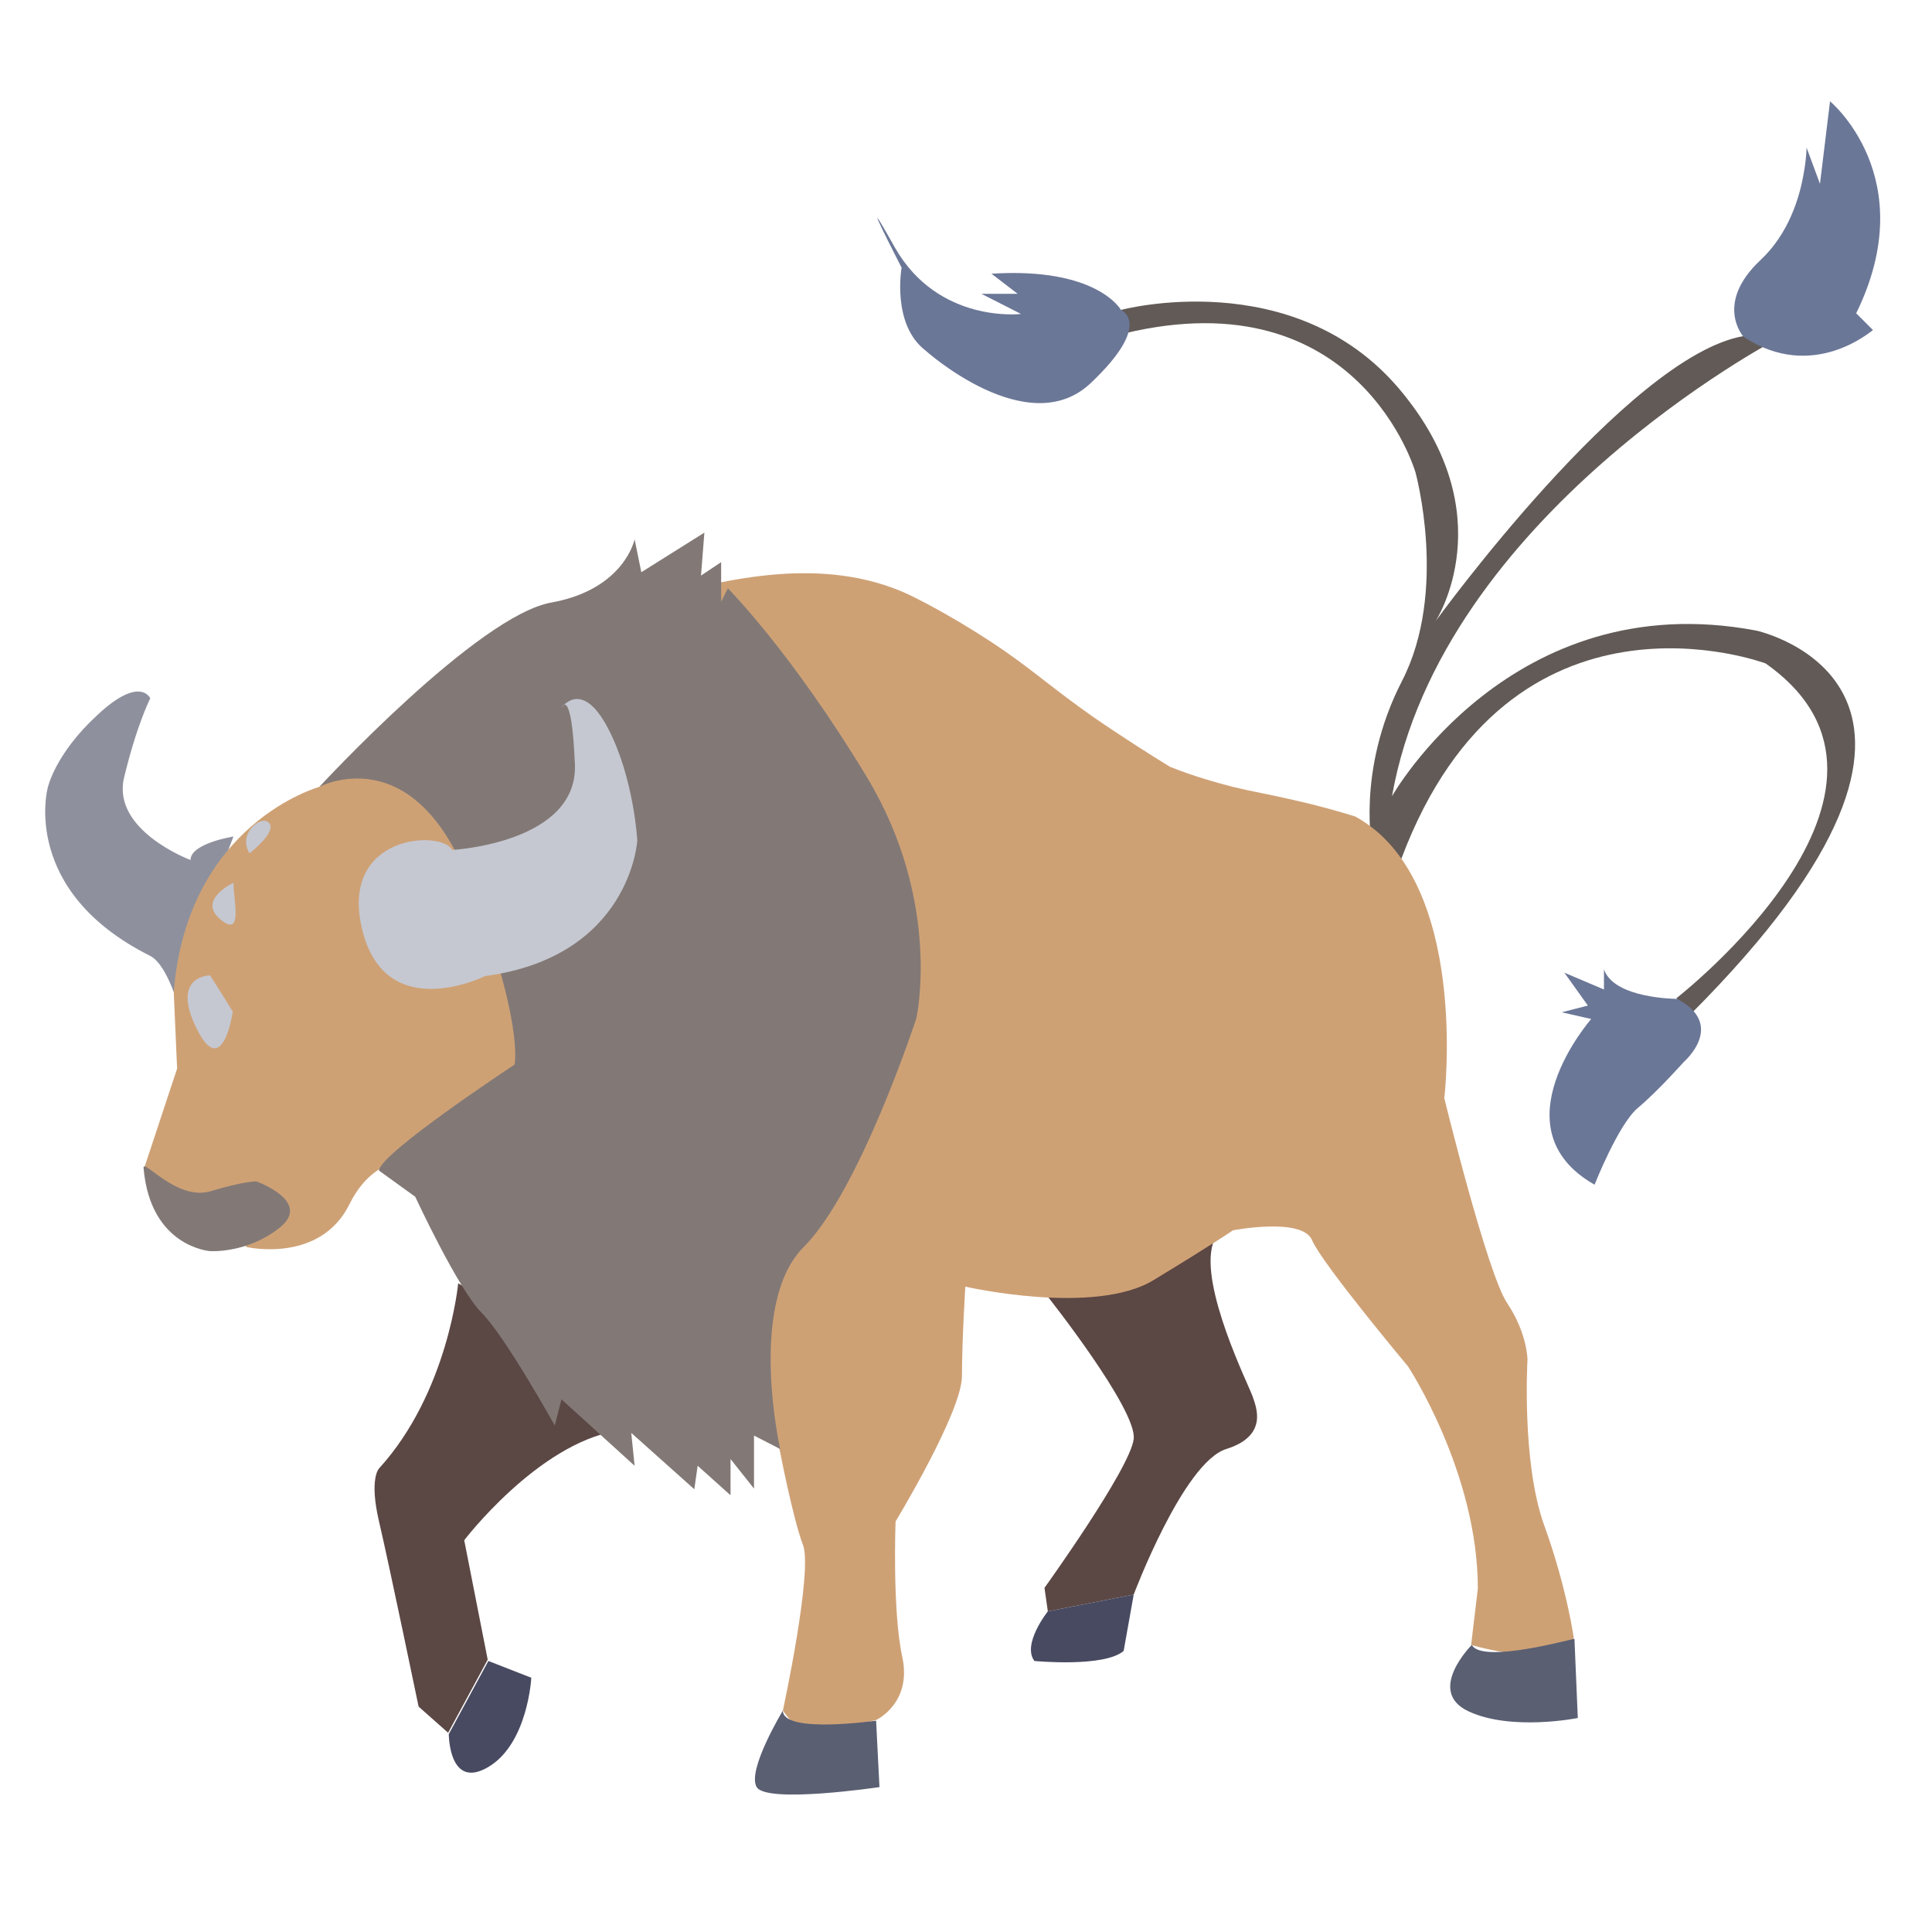 <?xml version="1.0" encoding="utf-8"?>
<!-- Generator: Adobe Illustrator 23.0.4, SVG Export Plug-In . SVG Version: 6.00 Build 0)  -->
<svg version="1.1" id="Layer_1" xmlns="http://www.w3.org/2000/svg" xmlns:xlink="http://www.w3.org/1999/xlink" x="0px" y="0px"
	 viewBox="0 0 288 288" style="enable-background:new 0 0 288 288;" xml:space="preserve">
<style type="text/css">
	.st0{fill:#5B4744;}
	.st1{fill:#484A61;}
	.st2{fill:#615A56;}
	.st3{fill:#6B7797;}
	.st4{fill:#8E919D;}
	.st5{fill:#CEA175;}
	.st6{fill:#5A5F72;}
	.st7{fill:#827976;}
	.st8{fill:#C5C8D1;}
</style>
<path class="st0" d="M156.2,193.3c0,0,13.3,16.8,12.8,21.2s-13.3,22.2-13.3,22.2l0.5,3.5l12.8-2.5c0,0,7.4-19.7,13.8-21.7
	c6.4-2,4.4-6.4,3.9-7.9c-0.5-1.5-7.9-16.3-5.9-22.7C182.9,179,156.2,193.3,156.2,193.3z"/>
<path class="st0" d="M68.3,191.3c0,0-1.5,16.3-11.8,27.6c0,0-1.5,1.5,0,7.9c1.5,6.4,5.9,27.6,5.9,27.6l4.4,3.9l5.9-10.9l-3.5-17.8
	c0,0,10.9-14.3,22.7-16.3S68.3,191.3,68.3,191.3z"/>
<path class="st1" d="M156.2,240.2c0,0-3.9,4.9-2,7.4c0,0,10.4,1,13.3-1.5l1.5-8.4L156.2,240.2z"/>
<path class="st1" d="M66.9,258.5c0,0,0,8.4,5.9,4.9c5.9-3.5,6.4-13.3,6.4-13.3l-6.4-2.5L66.9,258.5z"/>
<path class="st2" d="M204.6,126.7c0,0-2.5-11.8,4.4-25.2s2-31.1,2-31.1s-8.4-29.1-43.4-20.7l-0.5-3.5c0,0,25.7-6.9,41.5,11.8
	s5.4,34.6,5.4,34.6s28.6-39.5,45.9-42.5l4.9,0.5c0,0-49.9,26.2-57.3,68.1c0,0,17.8-31.6,54.3-24.7c0,0,39,8.4-9.9,57.3l-2-2.5
	c0,0,40-31.1,13.3-49.9c0,0-38-14.3-54.3,29.1L204.6,126.7z"/>
<path class="st3" d="M250,148.9c0,0-9.4,0-10.9-4.4v3l-5.9-2.5l3.5,4.9l-3.9,1l4.4,1c0,0-14.3,16.3,0.5,24.7c0,0,3.5-8.9,6.4-11.4
	c3-2.5,6.9-6.9,6.9-6.9S257.4,152.8,250,148.9z"/>
<path class="st3" d="M167.1,46.2c0,0-3.5-6.4-19.3-5.4l3.9,3h-5.4l5.9,3c0,0-12.3,1.5-18.8-9.9c-6.4-11.4,1,3,1,3s-1.5,8.4,3.5,12.3
	c0,0,15.3,13.8,24.7,4.9C172,48.2,167.1,46.2,167.1,46.2z"/>
<path class="st3" d="M259.9,50.2c0,0-4.4-4.9,2.5-11.4c4.3-4,5.9-9.5,6.5-13.1c0.4-2.2,0.4-3.7,0.4-3.7l2,5.4l1.5-12.3
	c0,0,13.8,11.4,3.9,31.6l2.5,2.5C279.1,49.2,270.3,57.1,259.9,50.2z"/>
<path class="st4" d="M34.8,124.7c0,0-6.4,1-6.4,3.5c0,0-11.8-4.4-9.9-12.3s3.9-11.8,3.9-11.8s-1.5-3.5-7.9,2.5
	c-6.4,5.9-7.4,10.9-7.4,10.9S3,132.8,22.4,142.5c2,1,3.5,5.4,3.5,5.4L34.8,124.7z"/>
<path class="st5" d="M47.6,117.3c0,0-19.7,5.4-21.7,30.6l0.5,11.4l-4.9,14.8l15.3,11.8c0,0,10.9,2.5,15.3-6.4
	c4.4-8.9,12.3-6.4,12.3-6.4l51.8,42.9c0,0,2,10.4,3.5,14.3c1.5,3.9-3,24.7-3,24.7l3,3.9l10.9-2.5c0,0,5.4-2.5,3.9-9.4
	c-1.5-6.9-1-20.2-1-20.2s9.9-16.3,9.9-21.7c0-5.4,0.5-13.3,0.5-13.3s19.3,4.4,28.1-1c8.9-5.4,11.8-7.4,11.8-7.4s10.4-2,11.8,1.5
	c1.5,3.5,14.3,18.8,14.3,18.8s10.4,15.8,10.4,33.1l-1,8.4c0,0,12.8,3.9,15.3-1c0,0-1-7.4-4.4-16.8s-2.5-24.7-2.5-24.7s0-3.9-3-8.4
	c-3-4.4-9.4-30.6-9.4-30.6s3.9-32.6-13.3-42c-2.6-0.8-5.8-1.7-9.4-2.5c-3.9-0.9-5.5-1.1-8.8-1.9c-2.7-0.7-5.9-1.6-9.4-3
	c-2.6-1.6-6.6-4.1-11.4-7.4c-6.1-4.3-8.3-6.4-13.3-9.9c-6.4-4.4-12.2-7.4-14.3-8.4c-12.8-5.9-27.3-2.2-37.5,0.5
	C74.6,95.3,57.6,108.1,47.6,117.3z"/>
<path class="st6" d="M116.7,255c0,0-5.4,8.9-3.9,11.4c1.5,2.5,18.3,0,18.3,0l-0.5-9.9C130.5,256.5,116.7,258.5,116.7,255z"/>
<path class="st6" d="M219.4,245.2c0,0-6.9,6.9-0.5,9.9c6.4,3,16.3,1,16.3,1l-0.5-11.8C234.7,244.2,220.9,248.1,219.4,245.2z"/>
<path class="st7" d="M47.6,117.3c0,0,13.8-7.4,22.2,13.8s6.9,27.6,6.9,27.6s-20.2,13.3-20.2,15.8l5.4,3.9c0,0,6.4,13.8,9.9,17.3
	c3.5,3.5,10.9,16.8,10.9,16.8l1-3.9l10.9,9.9l-0.5-4.9l9.4,8.4l0.5-3.5l4.9,4.4v-5.4l3.5,4.4v-7.9l3.9,2c0,0-4.9-21.7,3.5-30.1
	s16.8-34.1,16.8-34.1s3.9-17.3-7.4-36s-20.7-28.1-20.7-28.1l-1,2v-5.9l-3,2l0.5-6.4l-9.4,5.9l-1-4.9c0,0-1.5,7.4-12.3,9.4
	C71.3,91.6,47.6,117.3,47.6,117.3z"/>
<path class="st8" d="M67.4,126.7c0,0,18.8-1,18.3-12.8c-0.5-11.8-2-8.4-2-8.4s3-4.4,6.9,3c3.9,7.4,4.4,16.8,4.4,16.8
	s-1,17.3-22.7,20.2c0,0-14.8,7.4-18.3-6.9S65.9,123.7,67.4,126.7z"/>
<path class="st8" d="M37.2,127.2c0,0,3.9-3,3-4.4C39.2,121.2,35.3,124.2,37.2,127.2z"/>
<path class="st8" d="M34.8,131.6c0,0-5.4,2.5-2,5.4C36.3,140,34.8,134.1,34.8,131.6z"/>
<path class="st8" d="M31.3,145.4c0,0-5.9,0-2,7.9c3.9,7.9,5.4-2.5,5.4-2.5S32.3,146.9,31.3,145.4z"/>
<path class="st7" d="M21.4,174.1c-0.1-1.5,4.9,4.9,9.9,3.5c4.9-1.5,6.9-1.5,6.9-1.5s8.4,3,3.5,6.9c-4.9,3.9-10.4,3.5-10.4,3.5
	S22.4,185.9,21.4,174.1z"/>
</svg>
